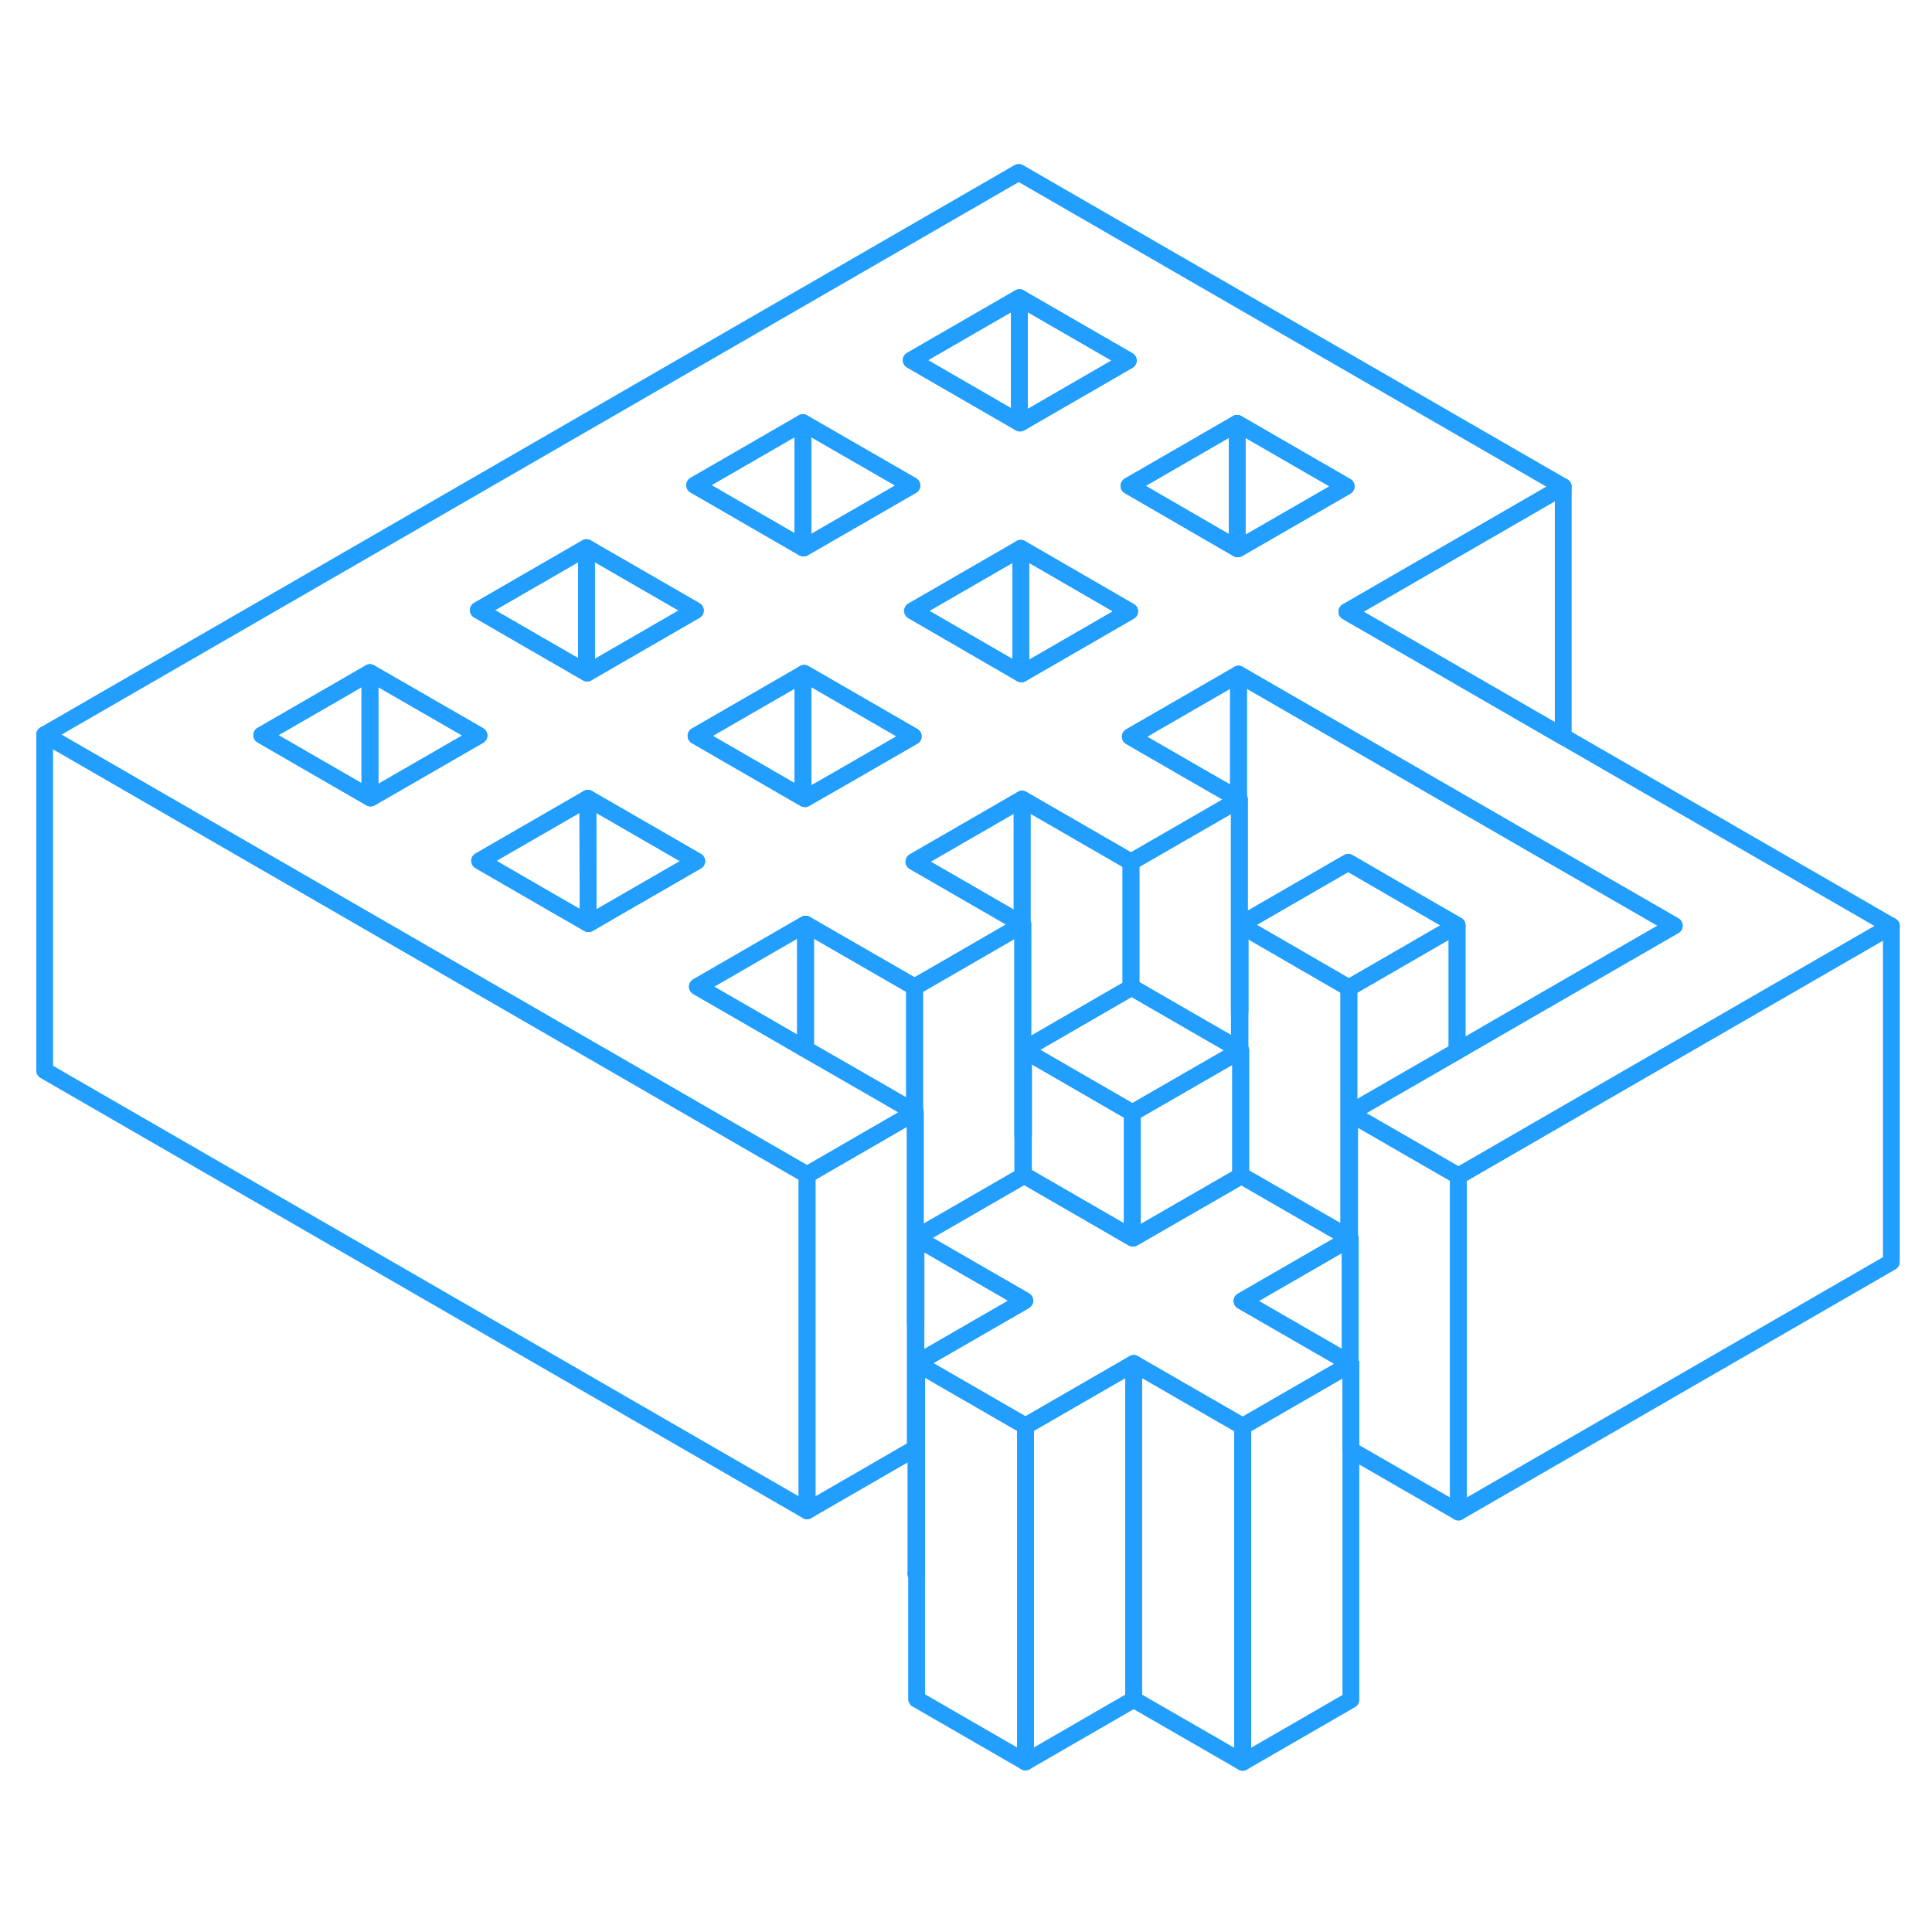 <svg width="48" height="48" viewBox="0 0 115 100" fill="none" xmlns="http://www.w3.org/2000/svg" stroke-width="1px" stroke-linecap="round" stroke-linejoin="round"><path d="M54.52 86.18L54.56 86.2V86.16L54.52 86.18Z" stroke="#229EFF" stroke-linejoin="round"/><path d="M54.48 58.71V78.71L48.04 82.43V62.43L54.44 58.73L54.48 58.71Z" stroke="#229EFF" stroke-linejoin="round"/><path d="M67.4 58.74V66.18L60.96 62.46L60.92 62.48V54.99L67.32 58.69L67.4 58.74Z" stroke="#229EFF" stroke-linejoin="round"/><path d="M80.29 51.3V66.17L78.24 64.99L73.89 62.48L73.85 62.5V55.02L73.81 55V47.55L80.29 51.3Z" stroke="#229EFF" stroke-linejoin="round"/><path d="M67.48 73.66V93.66L61.04 97.38V77.38L63.05 76.22L67.4 73.71L67.48 73.66Z" stroke="#229EFF" stroke-linejoin="round"/><path d="M73.97 77.4V97.4L67.48 93.66V73.66L71.85 76.18L73.97 77.4Z" stroke="#229EFF" stroke-linejoin="round"/><path d="M60.84 40.07V47.51L58.75 46.3L54.4 43.79L60.84 40.07Z" stroke="#229EFF" stroke-linejoin="round"/><path d="M67.32 43.81V51.29L60.92 54.99V60.12L60.88 60.09V47.53L60.84 47.51V40.07L67.32 43.81Z" stroke="#229EFF" stroke-linejoin="round"/><path d="M99.66 47.6L88.78 53.88L86.73 55.07V47.58L84.6 46.35L80.25 43.83L73.81 47.55V52.68L73.77 52.66V40.09L73.72 40.06V32.63L91.04 42.63L99.66 47.6Z" stroke="#229EFF" stroke-linejoin="round"/><path d="M73.72 32.63V40.06L71.63 38.86L67.28 36.35L73.64 32.68L73.72 32.63Z" stroke="#229EFF" stroke-linejoin="round"/><path d="M35 45.15V47.46L32.91 46.26L28.55 43.74L34.91 40.07L34.99 40.02L35 45.15Z" stroke="#229EFF" stroke-linejoin="round"/><path d="M54.44 51.25V58.69L52.35 57.48L47.95 54.95V47.51L54.44 51.25Z" stroke="#229EFF" stroke-linejoin="round"/><path d="M73.72 40.06V40.12L73.77 40.09L73.72 40.06Z" stroke="#229EFF" stroke-linejoin="round"/><path d="M93.05 36.35L80.17 28.91L93.05 21.47L60.64 2.76L2.66 36.23L19.98 46.23L22.02 47.41L35.01 54.91L48.04 62.43L54.44 58.73L54.48 58.71L54.44 58.69L52.35 57.48L47.95 54.95L47.88 54.91L45.86 53.74L41.51 51.23L47.84 47.57L47.95 47.51L54.44 51.25L56.45 50.09L60.84 47.55L60.88 47.53L60.84 47.51L58.75 46.3L54.4 43.79L60.84 40.07L67.32 43.81L69.33 42.65L73.72 40.12V40.06L71.63 38.86L67.28 36.35L73.64 32.68L73.72 32.63L91.04 42.63L99.66 47.6L88.78 53.88L86.73 55.07L82.34 57.6L80.33 58.76L86.73 62.45L86.81 62.5L88.82 61.34L95.26 57.62L112.58 47.62L93.05 36.35ZM60.68 10.22L67.16 13.96L60.72 17.68L60.68 17.66L54.24 13.94L60.68 10.22ZM47.79 17.66L54.28 21.4L47.83 25.12L47.79 25.1L41.35 21.38L47.79 17.66ZM34.91 25.1L41.39 28.84L34.95 32.56L34.91 32.54L28.47 28.82L34.91 25.1ZM22.06 40L22.02 39.98L15.58 36.26L22.02 32.54L28.51 36.28L22.06 40ZM37.03 46.32L35.03 47.48L35 47.46L32.91 46.26L28.55 43.74L34.91 40.07L34.99 40.02L41.47 43.76L37.03 46.32ZM49.92 38.89L47.91 40.04L47.8 39.98L45.79 38.82L41.43 36.3L47.79 32.63L47.87 32.58L54.36 36.33L49.92 38.89ZM62.81 31.45L60.8 32.61L60.76 32.59L58.67 31.38L54.32 28.86L60.68 25.19L60.76 25.14L67.24 28.89L62.81 31.45ZM73.68 25.17L73.64 25.15L67.2 21.42L73.64 17.7L80.13 21.45L73.68 25.17Z" stroke="#229EFF" stroke-linejoin="round"/><path d="M22.02 32.54V39.98L15.58 36.26L22.02 32.54Z" stroke="#229EFF" stroke-linejoin="round"/><path d="M28.51 36.279L22.06 39.999L22.02 39.98V32.54L28.51 36.279Z" stroke="#229EFF" stroke-linejoin="round"/><path d="M34.91 25.1V32.54L28.47 28.82L34.91 25.1Z" stroke="#229EFF" stroke-linejoin="round"/><path d="M41.39 28.84L34.95 32.56L34.91 32.54V25.1L41.39 28.84Z" stroke="#229EFF" stroke-linejoin="round"/><path d="M47.79 17.66V25.1L41.35 21.38L47.79 17.66Z" stroke="#229EFF" stroke-linejoin="round"/><path d="M54.28 21.4L47.83 25.12L47.79 25.1V17.66L54.28 21.4Z" stroke="#229EFF" stroke-linejoin="round"/><path d="M73.64 17.7V25.15L67.2 21.42L73.64 17.7Z" stroke="#229EFF" stroke-linejoin="round"/><path d="M80.13 21.45L73.68 25.17L73.64 25.15V17.7L80.13 21.45Z" stroke="#229EFF" stroke-linejoin="round"/><path d="M60.68 10.22V17.66L54.24 13.94L60.68 10.22Z" stroke="#229EFF" stroke-linejoin="round"/><path d="M67.16 13.96L60.72 17.68L60.68 17.66V10.22L67.16 13.96Z" stroke="#229EFF" stroke-linejoin="round"/><path d="M67.24 28.89L62.81 31.45L60.8 32.61L60.76 32.59V25.14L67.24 28.89Z" stroke="#229EFF" stroke-linejoin="round"/><path d="M86.73 47.58L82.3 50.14L80.29 51.3L73.81 47.55L80.25 43.83L84.6 46.35L86.73 47.58Z" stroke="#229EFF" stroke-linejoin="round"/><path d="M41.47 43.76L37.03 46.319L35.03 47.48L35 47.459V45.15L34.99 40.02L41.47 43.76Z" stroke="#229EFF" stroke-linejoin="round"/><path d="M54.36 36.33L49.92 38.89L47.91 40.04L47.8 39.98L47.79 37.66V32.63L47.87 32.58L54.36 36.33Z" stroke="#229EFF" stroke-linejoin="round"/><path d="M47.8 39.98L45.79 38.82L41.43 36.3L47.79 32.63V37.66L47.8 39.98Z" stroke="#229EFF" stroke-linejoin="round"/><path d="M112.58 47.62V67.62L86.81 82.5V62.5L88.82 61.34L95.26 57.62L112.58 47.62Z" stroke="#229EFF" stroke-linejoin="round"/><path d="M48.04 62.43V82.43L2.66 56.23V36.23L19.98 46.23L22.02 47.41L35.01 54.91L48.04 62.43Z" stroke="#229EFF" stroke-linejoin="round"/><path d="M93.05 21.47V36.35L80.17 28.91L93.05 21.47Z" stroke="#229EFF" stroke-linejoin="round"/><path d="M60.76 25.14V32.59L58.67 31.38L54.32 28.86L60.68 25.19L60.76 25.14Z" stroke="#229EFF" stroke-linejoin="round"/><path d="M60.88 47.53V62.51L60.69 62.62L56.53 65.02L54.52 66.18V71.2L54.48 71.23V58.71L54.44 58.69V51.25L56.45 50.09L60.84 47.55L60.88 47.53Z" stroke="#229EFF" stroke-linejoin="round"/><path d="M86.73 47.58V55.07L82.34 57.6L80.33 58.76V66.2L80.29 66.17V51.3L82.3 50.14L86.73 47.58Z" stroke="#229EFF" stroke-linejoin="round"/><path d="M73.81 54.999L73.77 54.969L71.72 53.789L67.36 51.27L67.32 51.289L60.92 54.989L67.32 58.69L67.4 58.739L69.41 57.58L73.77 55.069L73.81 55.039L73.85 55.02L73.81 54.999Z" stroke="#229EFF" stroke-linejoin="round"/><path d="M80.37 66.22V73.66L80.33 73.63L73.93 69.94L75.94 68.78L80.29 66.27L80.33 66.24L80.37 66.22Z" stroke="#229EFF" stroke-linejoin="round"/><path d="M86.81 62.5V82.5L80.41 78.81V73.68L80.37 73.66V66.22L80.33 66.2V58.76L86.73 62.45L86.81 62.5Z" stroke="#229EFF" stroke-linejoin="round"/><path d="M80.41 73.68V93.68L73.97 97.4V77.4L80.33 73.73L80.37 73.7L80.41 73.68Z" stroke="#229EFF" stroke-linejoin="round"/><path d="M61.04 77.38V97.38L54.56 93.64V73.64L61.04 77.38Z" stroke="#229EFF" stroke-linejoin="round"/><path d="M80.41 73.68L80.37 73.7L80.33 73.73L73.97 77.4L71.85 76.18L67.48 73.66L67.4 73.71L63.05 76.22L61.04 77.38L54.56 73.64L60.92 69.97L61 69.92L60.92 69.87L58.87 68.69L54.52 66.18L56.53 65.02L60.69 62.62L60.88 62.51L60.92 62.48L60.96 62.46L67.4 66.18L67.44 66.2L73.81 62.53L73.85 62.5L73.89 62.48L78.24 64.99L80.29 66.17L80.33 66.2L80.37 66.22L80.33 66.24L80.29 66.27L75.94 68.78L73.93 69.94L80.33 73.63L80.37 73.66L80.41 73.68Z" stroke="#229EFF" stroke-linejoin="round"/><path d="M61 69.92L60.92 69.97L54.56 73.64V86.16L54.52 86.18V66.18L58.87 68.69L60.92 69.87L61 69.92Z" stroke="#229EFF" stroke-linejoin="round"/><path d="M73.77 40.09V54.97L71.72 53.79L67.36 51.27L67.32 51.29V43.81L69.33 42.65L73.72 40.12L73.77 40.09Z" stroke="#229EFF" stroke-linejoin="round"/><path d="M73.85 55.02V62.499L73.81 62.529L67.44 66.2L67.4 66.18V58.739L69.41 57.58L73.77 55.069L73.81 55.039L73.85 55.02Z" stroke="#229EFF" stroke-linejoin="round"/><path d="M47.95 47.51V54.95L47.88 54.91L45.86 53.74L41.51 51.23L47.84 47.57L47.95 47.51Z" stroke="#229EFF" stroke-linejoin="round"/></svg>